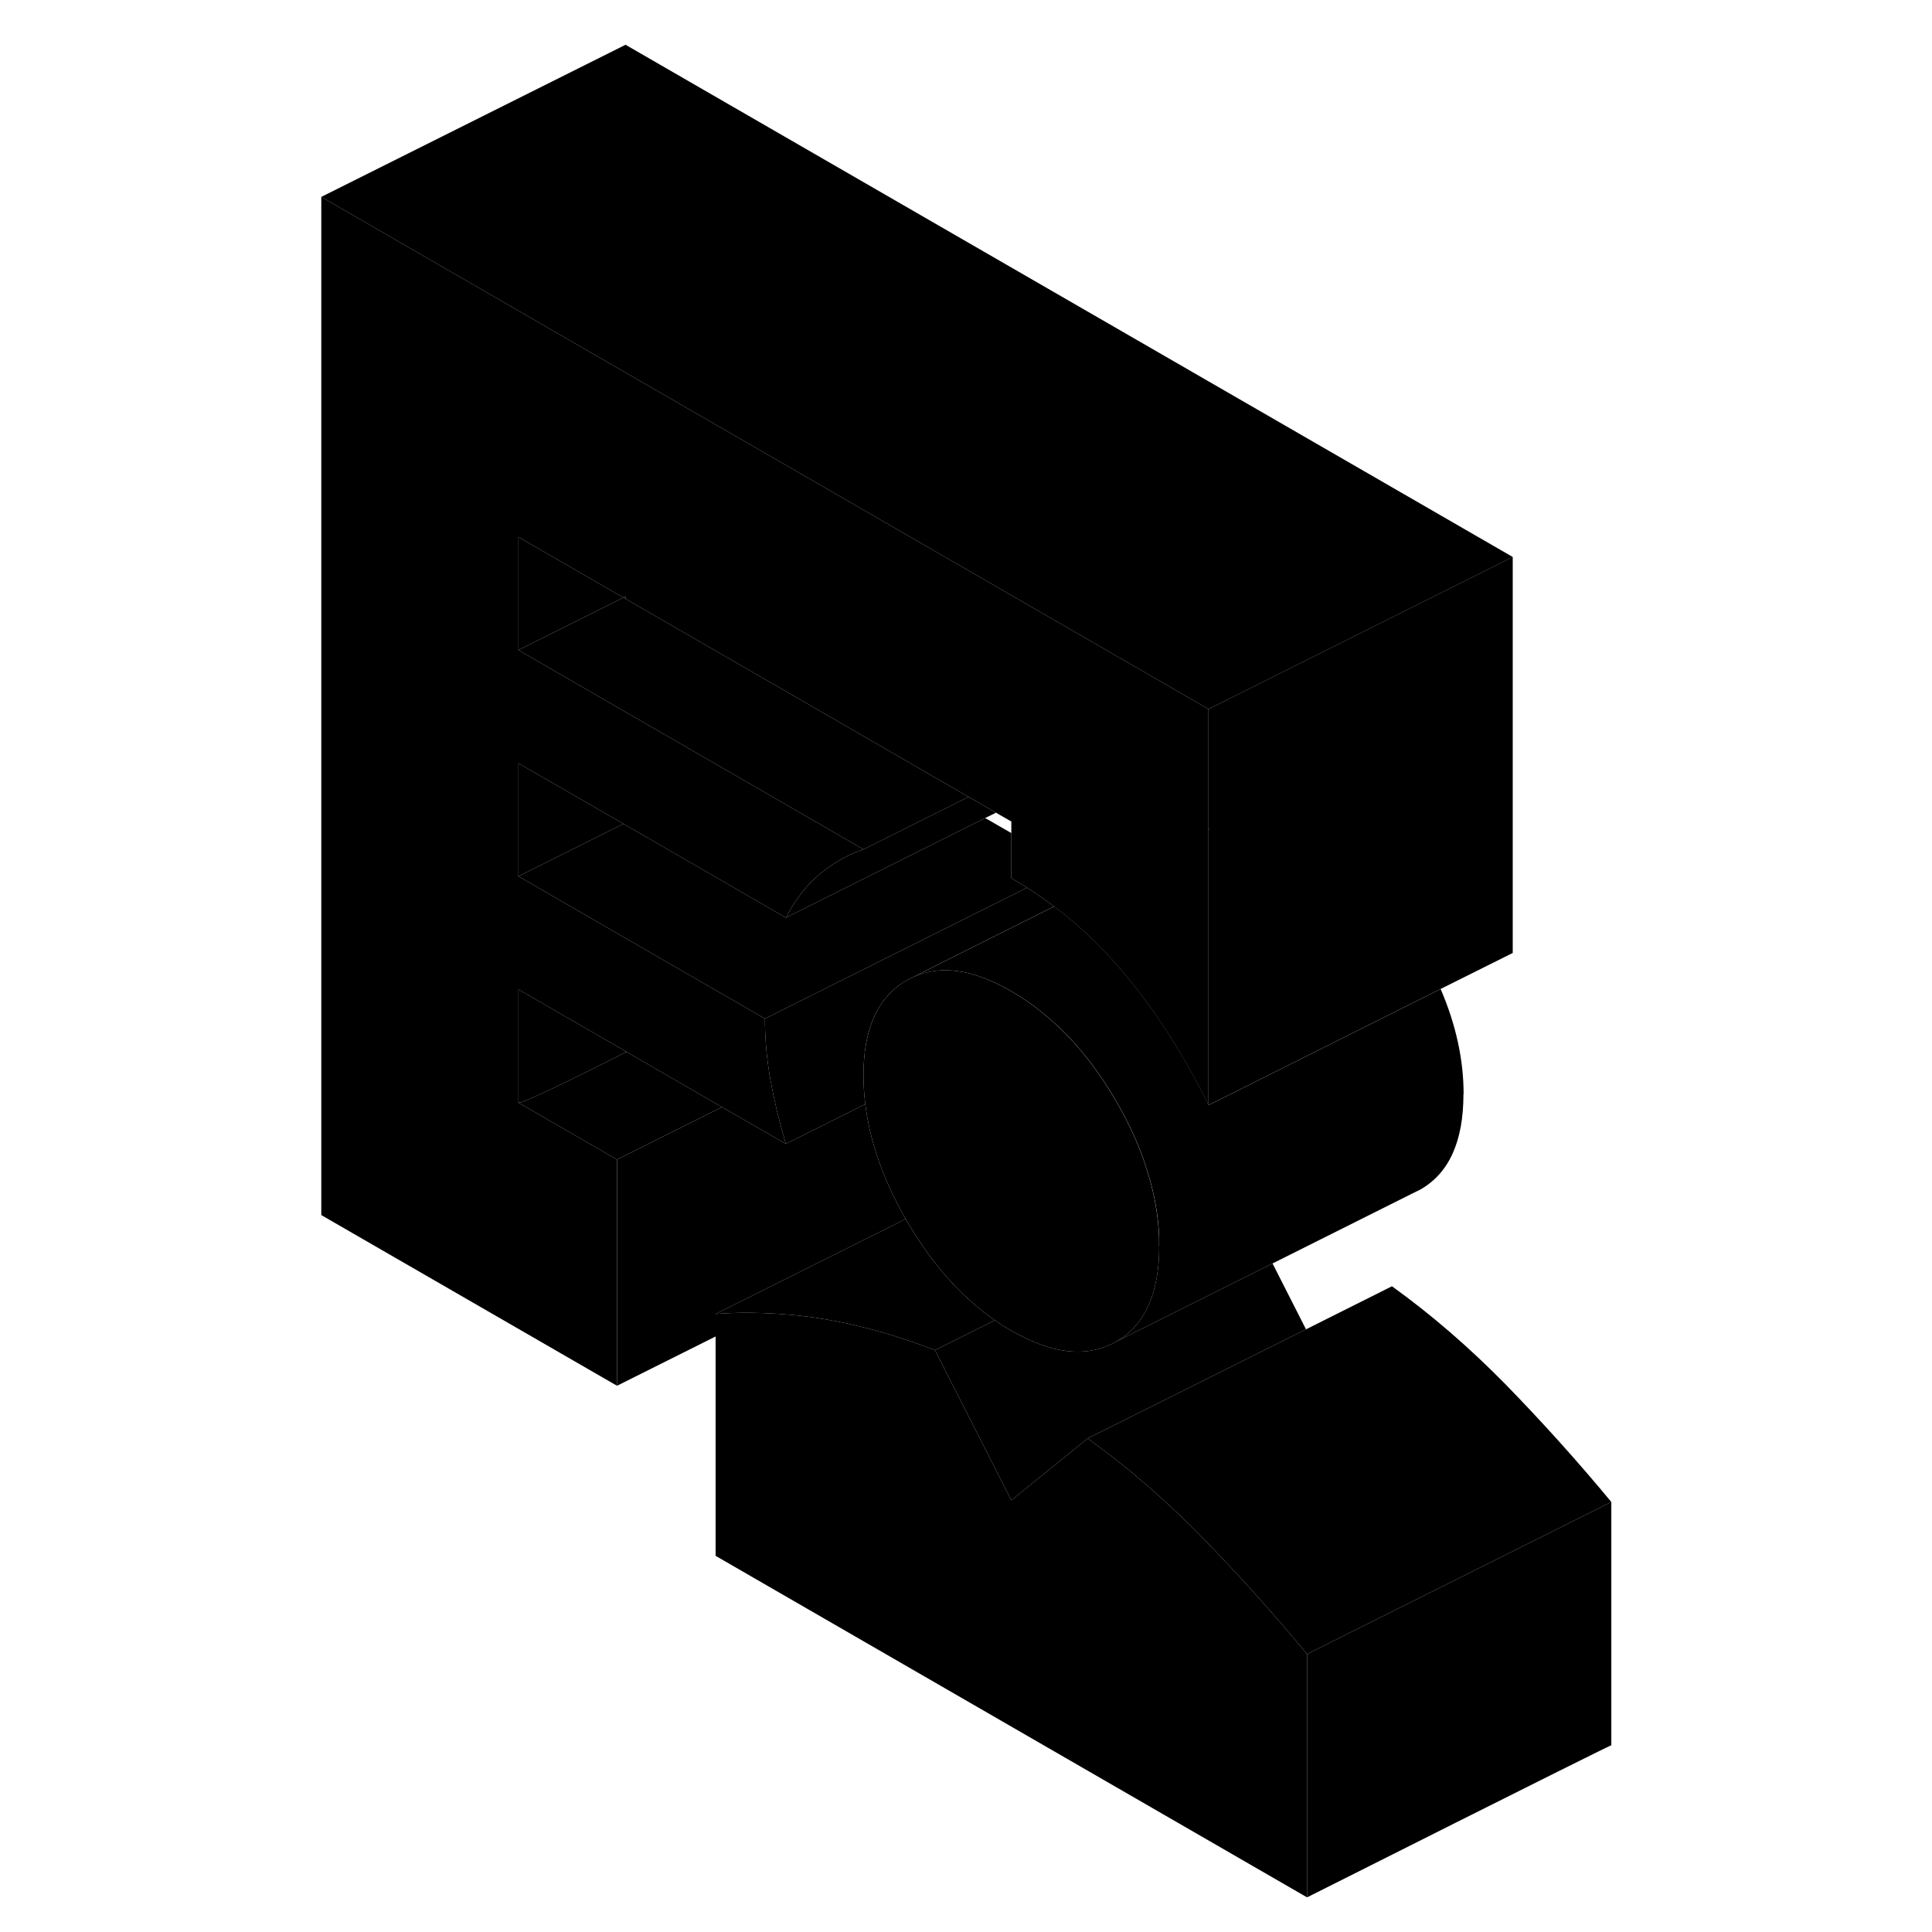 <svg width="48" height="48" viewBox="0 0 89 127" class="pr-icon-iso-duotone-secondary"
     xmlns="http://www.w3.org/2000/svg" stroke-width="1px" stroke-linecap="round" stroke-linejoin="round">
    <path d="M21.98 39.283L22.121 39.363V39.213L21.98 39.283Z" class="pr-icon-iso-duotone-primary-stroke" stroke-linejoin="round"/>
    <path d="M57.201 81.923C57.201 85.023 56.261 87.113 54.371 88.193C52.611 89.193 50.501 89.063 48.041 87.773C47.861 87.683 47.671 87.583 47.481 87.473C47.111 87.263 46.751 87.033 46.401 86.783C44.441 85.433 42.721 83.593 41.231 81.263C41.101 81.083 40.991 80.893 40.881 80.703C40.781 80.553 40.691 80.403 40.601 80.243C40.581 80.203 40.551 80.163 40.531 80.123C39.061 77.563 38.181 75.043 37.881 72.583C37.801 71.953 37.761 71.323 37.761 70.703C37.761 69.683 37.861 68.773 38.071 67.973C38.381 66.773 38.911 65.823 39.671 65.133C39.951 64.863 40.261 64.643 40.601 64.443C40.631 64.423 40.681 64.403 40.751 64.363C40.821 64.323 40.921 64.273 41.041 64.223C42.851 63.403 44.981 63.723 47.481 65.163C48.241 65.603 48.971 66.103 49.661 66.693C51.441 68.143 53.011 70.053 54.371 72.393C55.261 73.923 55.941 75.443 56.401 76.943C56.881 78.443 57.141 79.923 57.191 81.383C57.191 81.563 57.191 81.743 57.191 81.923H57.201Z" class="pr-icon-iso-duotone-primary-stroke" stroke-linejoin="round"/>
    <path d="M22.12 69.103V69.173C22.12 69.173 22.16 69.163 22.18 69.143L22.12 69.103Z" class="pr-icon-iso-duotone-primary-stroke" stroke-linejoin="round"/>
    <path d="M86.92 98.733V114.723C85.9 115.173 66.92 124.723 66.92 124.723V108.733L72.08 106.153L86.92 98.733Z" class="pr-icon-iso-duotone-primary-stroke" stroke-linejoin="round"/>
    <path d="M66.92 108.733V124.723L28.04 102.273V86.373C29.06 86.293 30.08 86.273 31.12 86.313H31.13C32.4 86.353 33.69 86.473 35.01 86.683C37.38 87.063 39.87 87.753 42.46 88.753L47.48 98.623L52.29 94.723L52.5 94.553C53.08 94.973 53.65 95.403 54.22 95.843C56.2 97.393 58.11 99.113 59.96 100.993C62.33 103.423 64.66 106.003 66.92 108.733Z" class="pr-icon-iso-duotone-primary-stroke" stroke-linejoin="round"/>
    <path d="M66.85 87.383L52.5 94.553L52.29 94.723L47.48 98.623L42.46 88.753L46.4 86.783C46.75 87.033 47.11 87.263 47.48 87.473C47.67 87.583 47.86 87.683 48.04 87.773C50.5 89.063 52.61 89.193 54.37 88.193L64.65 83.053L66.85 87.383Z" class="pr-icon-iso-duotone-primary-stroke" stroke-linejoin="round"/>
    <path d="M50.29 59.583C48.94 60.263 47.59 60.933 46.35 61.553C43.93 62.763 41.92 63.773 41.04 64.223C40.92 64.273 40.82 64.323 40.75 64.363C40.68 64.393 40.64 64.423 40.6 64.443C40.26 64.643 39.95 64.863 39.67 65.133C38.91 65.823 38.38 66.773 38.07 67.963C37.86 68.773 37.76 69.683 37.76 70.703C37.76 71.323 37.8 71.953 37.88 72.583L32.66 75.193C32.25 73.823 31.92 72.483 31.68 71.163C31.66 71.103 31.65 71.043 31.64 70.983C31.4 69.603 31.28 68.263 31.28 66.963L37.48 63.863L44.38 60.413L48.51 58.353C49.12 58.733 49.71 59.143 50.29 59.583Z" class="pr-icon-iso-duotone-primary-stroke" stroke-linejoin="round"/>
    <path d="M48.51 58.353L44.38 60.413L37.48 63.863L31.28 66.963L29.01 65.643H29L22.12 61.673L15.08 57.603L21.98 54.153L22.12 54.233L32.66 60.323L35.08 59.113L45.76 53.773L47.48 54.763V57.723C47.83 57.923 48.17 58.133 48.51 58.353Z" class="pr-icon-iso-duotone-primary-stroke" stroke-linejoin="round"/>
    <path d="M77.2 71.923C77.2 75.023 76.26 77.113 74.37 78.193L73.78 78.483L64.65 83.053L54.37 88.193C56.26 87.113 57.2 85.023 57.2 81.923C57.2 81.743 57.2 81.563 57.2 81.383C57.15 79.923 56.89 78.443 56.41 76.943C55.95 75.443 55.27 73.923 54.38 72.393C53.02 70.053 51.45 68.143 49.67 66.693C48.98 66.103 48.25 65.603 47.49 65.163C44.99 63.723 42.86 63.403 41.05 64.223C41.93 63.773 43.94 62.763 46.36 61.553C47.6 60.933 48.95 60.263 50.3 59.583C50.74 59.923 51.18 60.273 51.6 60.633C52.74 61.603 53.79 62.673 54.78 63.843C56.89 66.323 58.78 69.263 60.45 72.643L61.74 72.003L75.7 65.013C76.71 67.363 77.21 69.663 77.21 71.923H77.2Z" class="pr-icon-iso-duotone-primary-stroke" stroke-linejoin="round"/>
    <path d="M80.439 36.613V62.643L75.689 65.013L61.73 72.003L60.44 72.643V54.543C60.44 54.543 60.51 54.493 60.55 54.473C60.52 54.483 60.48 54.503 60.44 54.523V46.613L66.639 43.513L80.439 36.613Z" class="pr-icon-iso-duotone-primary-stroke" stroke-linejoin="round"/>
    <path d="M80.44 36.613L66.64 43.513L60.44 46.613L35.08 31.973L22.12 24.493L2.12 12.943L22.12 2.943L80.44 36.613Z" class="pr-icon-iso-duotone-primary-stroke" stroke-linejoin="round"/>
    <path d="M86.92 98.733L72.08 106.153L66.92 108.733C64.66 106.003 62.33 103.423 59.96 100.993C58.11 99.113 56.2 97.393 54.22 95.843C53.65 95.403 53.08 94.973 52.5 94.553L66.85 87.383L72.5 84.553C75.1 86.423 77.58 88.573 79.96 90.993C82.33 93.423 84.66 96.003 86.92 98.733Z" class="pr-icon-iso-duotone-primary-stroke" stroke-linejoin="round"/>
    <path d="M28.46 72.773L27.76 73.123L21.56 76.223L15.08 72.483C15.36 72.533 18.45 71.033 22.12 69.173C22.14 69.173 22.16 69.163 22.18 69.143L28.46 72.773Z" class="pr-icon-iso-duotone-primary-stroke" stroke-linejoin="round"/>
    <path d="M22.12 69.103V69.173C18.45 71.033 15.36 72.533 15.08 72.483V65.043L22.12 69.103Z" class="pr-icon-iso-duotone-primary-stroke" stroke-linejoin="round"/>
    <path d="M60.44 46.613V72.643C58.77 69.263 56.88 66.323 54.77 63.843C53.78 62.673 52.73 61.603 51.59 60.633C51.17 60.273 50.73 59.923 50.29 59.583C49.71 59.143 49.12 58.733 48.51 58.353C48.17 58.133 47.83 57.923 47.48 57.723V54.003L46.47 53.423L44.67 52.383L35.08 46.843L22.12 39.363V39.213L21.98 39.283L15.08 35.303V42.733L22.12 46.803L28.88 50.703L37.76 55.833C37.49 55.923 37.23 56.023 36.98 56.143C36.3 56.443 35.67 56.833 35.08 57.303C35 57.363 34.92 57.423 34.84 57.493C33.98 58.233 33.25 59.173 32.66 60.323L22.12 54.233L21.98 54.153L15.08 50.173V57.603L22.12 61.673L29 65.643H29.01L31.28 66.963C31.28 68.263 31.4 69.603 31.64 70.983C31.65 71.043 31.66 71.103 31.68 71.163C31.92 72.483 32.25 73.823 32.66 75.193L28.46 72.773L22.18 69.143L22.12 69.103L15.08 65.043V72.483L21.56 76.223V91.093L2.12 79.873V12.943L22.12 24.493L35.08 31.973L60.44 46.613Z" class="pr-icon-iso-duotone-primary-stroke" stroke-linejoin="round"/>
    <path d="M40.531 80.123L40.19 80.303L28.041 86.373V87.853L21.561 91.093V76.223L27.761 73.123L28.46 72.773L32.66 75.193L37.88 72.583C38.18 75.043 39.06 77.563 40.531 80.123Z" class="pr-icon-iso-duotone-primary-stroke" stroke-linejoin="round"/>
    <path d="M46.4 86.783L42.46 88.753C39.87 87.753 37.38 87.063 35.01 86.683C33.69 86.473 32.4 86.353 31.13 86.313H31.12C30.08 86.273 29.06 86.293 28.04 86.373L40.19 80.303L40.53 80.123C40.53 80.123 40.58 80.203 40.6 80.243C40.69 80.403 40.78 80.553 40.88 80.703C40.99 80.893 41.1 81.083 41.23 81.263C42.72 83.593 44.44 85.433 46.4 86.783Z" class="pr-icon-iso-duotone-primary-stroke" stroke-linejoin="round"/>
    <path d="M46.47 53.423L45.76 53.773L35.08 59.113L32.66 60.323C33.25 59.173 33.98 58.233 34.84 57.493C34.92 57.423 35 57.363 35.08 57.303C35.67 56.833 36.3 56.443 36.98 56.143C37.23 56.023 37.49 55.923 37.76 55.833L43.96 52.733L44.67 52.383L46.47 53.423Z" class="pr-icon-iso-duotone-primary-stroke" stroke-linejoin="round"/>
    <path d="M21.98 39.283L15.08 42.733V35.303L21.98 39.283Z" class="pr-icon-iso-duotone-primary-stroke" stroke-linejoin="round"/>
    <path d="M44.67 52.383L43.96 52.733L37.76 55.833L28.88 50.703L22.12 46.803L15.08 42.733L21.98 39.283L22.12 39.363L35.08 46.843L44.67 52.383Z" class="pr-icon-iso-duotone-primary-stroke" stroke-linejoin="round"/>
    <path d="M21.98 54.153L15.08 57.603V50.173L21.98 54.153Z" class="pr-icon-iso-duotone-primary-stroke" stroke-linejoin="round"/>
</svg>
